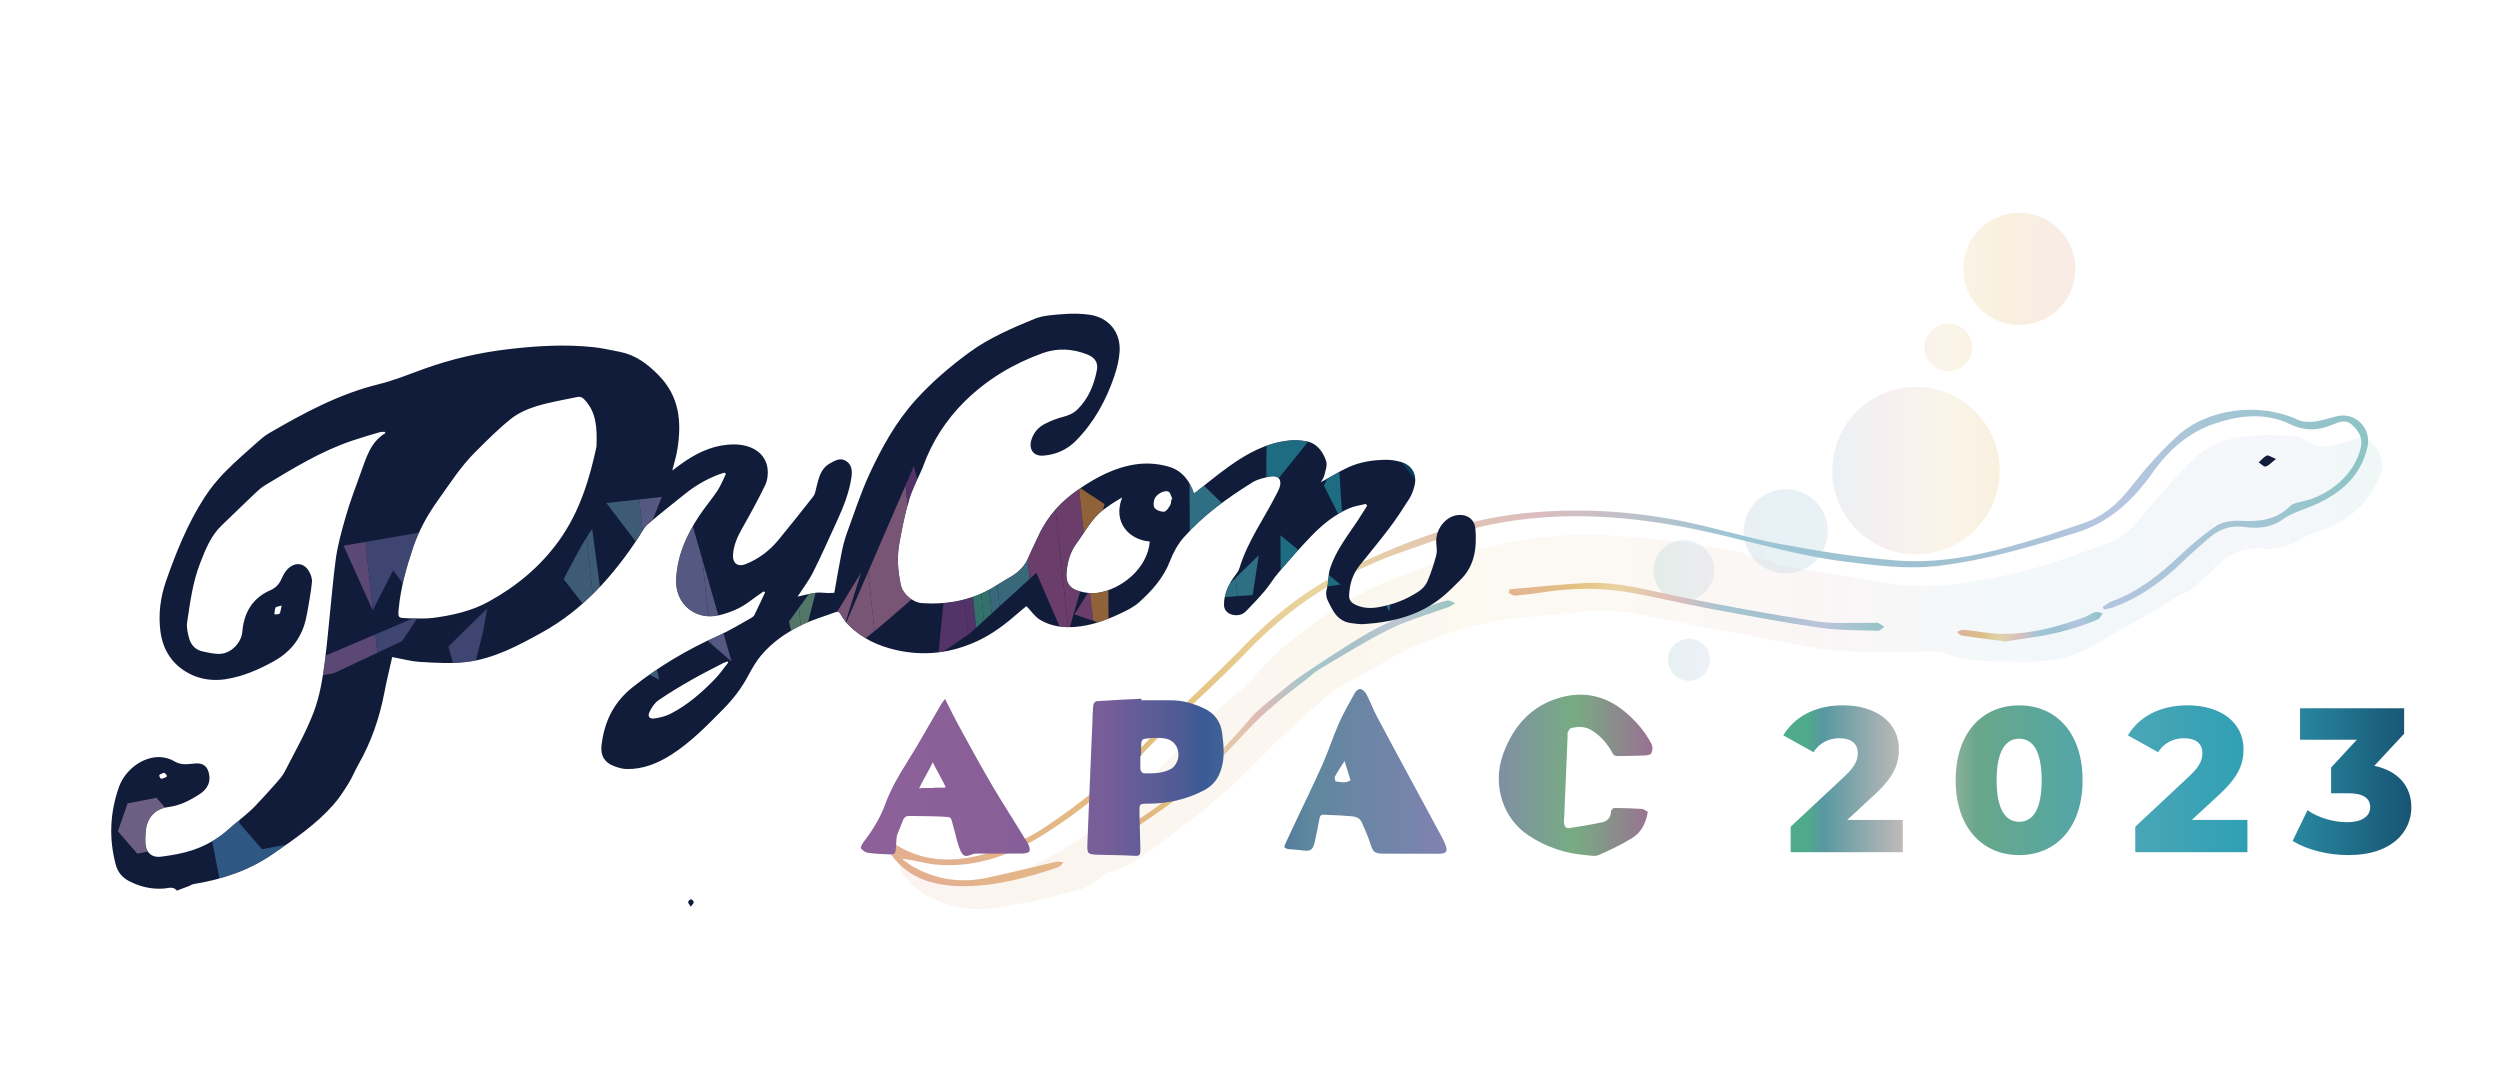 <?xml version="1.0" encoding="UTF-8"?><svg xmlns="http://www.w3.org/2000/svg" xmlns:xlink="http://www.w3.org/1999/xlink" viewBox="0 0 466.85 198.8"><defs><style>.cls-1,.cls-2,.cls-3,.cls-4,.cls-5{fill:none;}.cls-2{mix-blend-mode:hard-light;opacity:.62;}.cls-3{clip-path:url(#clippath-1);}.cls-4{isolation:isolate;}.cls-6{fill:#015371;}.cls-7{fill:#fff;}.cls-8{fill:#7e4084;}.cls-9{fill:#a15089;}.cls-10{fill:#b87797;}.cls-11{fill:#a686b2;}.cls-12{fill:#de8d38;}.cls-13{fill:#111c3b;}.cls-14{fill:#40a2b2;}.cls-15{fill:#407bb0;}.cls-16{fill:#807cac;}.cls-17{fill:#8a6298;}.cls-18{fill:#5296a3;}.cls-19{fill:#5b8199;}.cls-20{fill:#279cae;}.cls-21{fill:#5c5d93;}.cls-22{fill:#48a689;}.cls-23{fill:#7bac83;}.cls-24{fill:url(#_名称未設定グラデーション_202);opacity:.13;}.cls-25{fill:url(#gradient2-reverse-2);}.cls-26{fill:url(#gradient2-reverse-4);}.cls-27{fill:url(#gradient2-reverse-3);}.cls-28{fill:url(#_名称未設定グラデーション_8);opacity:.24;}.cls-29{fill:url(#gradient2-reverse);}.cls-30{fill:url(#gradient-1);filter:url(#drop-shadow-1);}.cls-5{clip-path:url(#clippath);}</style><linearGradient id="_名称未設定グラデーション_8" x1="308.77" y1="83.43" x2="387.56" y2="83.43" gradientUnits="userSpaceOnUse"><stop offset="0" stop-color="#8cc4c5"/><stop offset=".13" stop-color="#b7c6e1"/><stop offset=".24" stop-color="#9ec1d1"/><stop offset=".37" stop-color="#9dc6d5"/><stop offset=".56" stop-color="#ddbcbf"/><stop offset=".71" stop-color="#ead4a0"/><stop offset=".82" stop-color="#e4bf7b"/><stop offset=".96" stop-color="#e3b090"/></linearGradient><linearGradient id="gradient2-reverse" x1="165.6" y1="121.02" x2="442.22" y2="121.02" gradientUnits="userSpaceOnUse"><stop offset=".04" stop-color="#e3b090"/><stop offset=".18" stop-color="#e4bf7b"/><stop offset=".29" stop-color="#ead4a0"/><stop offset=".44" stop-color="#ddbcbf"/><stop offset=".57" stop-color="#9dc6d5"/><stop offset=".7" stop-color="#9ec1d1"/><stop offset=".83" stop-color="#b7c6e1"/><stop offset="1" stop-color="#8cc4c5"/></linearGradient><linearGradient id="gradient2-reverse-2" x1="206.54" y1="134.92" x2="271.76" y2="134.92" xlink:href="#gradient2-reverse"/><linearGradient id="gradient2-reverse-3" x1="281.74" y1="113.31" x2="351.88" y2="113.31" xlink:href="#gradient2-reverse"/><linearGradient id="gradient2-reverse-4" x1="365.45" y1="117.03" x2="392.67" y2="117.03" xlink:href="#gradient2-reverse"/><linearGradient id="_名称未設定グラデーション_202" x1="168.1" y1="125.51" x2="444.85" y2="125.51" gradientUnits="userSpaceOnUse"><stop offset="0" stop-color="#e1a993"/><stop offset=".04" stop-color="#e1ad8c"/><stop offset=".28" stop-color="#dfbe7e"/><stop offset=".42" stop-color="#e6d49d"/><stop offset=".62" stop-color="#debabc"/><stop offset=".74" stop-color="#9fc7d5"/><stop offset=".83" stop-color="#9abfd2"/><stop offset=".92" stop-color="#b9c2dc"/><stop offset="1" stop-color="#84bebf"/></linearGradient><linearGradient id="gradient-1" x1="158.85" y1="142.31" x2="448.39" y2="142.31" gradientUnits="userSpaceOnUse"><stop offset="0" stop-color="#8d6099"/><stop offset=".08" stop-color="#8a5f98"/><stop offset=".12" stop-color="#835f98"/><stop offset=".16" stop-color="#755e98"/><stop offset=".18" stop-color="#635c97"/><stop offset=".21" stop-color="#4b5b96"/><stop offset=".22" stop-color="#3a5a96"/><stop offset=".29" stop-color="#5f879e"/><stop offset=".39" stop-color="#8482b3"/><stop offset=".46" stop-color="#77ac82"/><stop offset=".52" stop-color="#a06596"/><stop offset=".55" stop-color="#af8fb8"/><stop offset=".55" stop-color="#a491b3"/><stop offset=".56" stop-color="#8a99a6"/><stop offset=".56" stop-color="#74a09c"/><stop offset=".57" stop-color="#63a594"/><stop offset=".58" stop-color="#57a88f"/><stop offset=".58" stop-color="#50aa8b"/><stop offset=".61" stop-color="#4fab8b"/><stop offset=".62" stop-color="#5798a1"/><stop offset=".68" stop-color="#d0bfbe"/><stop offset=".72" stop-color="#68a789"/><stop offset=".82" stop-color="#49a6b6"/><stop offset=".89" stop-color="#31a0b4"/><stop offset="1" stop-color="#175473"/></linearGradient><filter id="drop-shadow-1" filterUnits="userSpaceOnUse"><feOffset dx="1.91" dy="1.91"/><feGaussianBlur result="blur" stdDeviation="0"/><feFlood flood-color="#111c3b" flood-opacity="1"/><feComposite in2="blur" operator="in"/><feComposite in="SourceGraphic"/></filter><clipPath id="clippath"><path class="cls-1" d="m33.04,166.31c-.71-.85-1.57-.45-2.37-.39-2.32.19-4.49-.31-6.54-1.37-1.27-.66-2.13-1.65-2.51-3.06-1.31-4.9-1.09-9.76.59-14.51,1.17-3.31,4.55-5.73,7.69-5.6.91.04,1.91.32,2.69.8,1.28.78,2.56.5,3.86.39,1.58-.13,2.39.61,2.62,2.17.27,1.85-.77,2.94-2.11,3.77-1.68,1.04-3.43,1.93-5.46,2.19-2.63.34-4.12,2.07-4.3,4.75-.04.61-.07,1.23-.05,1.84.05,1.87,1.12,2.93,2.98,2.68,1.95-.26,3.92-.58,5.78-1.2,2.53-.83,4.85-2.17,6.85-3.99.89-.81,1.86-1.54,2.77-2.33.7-.6,1.42-1.2,2.06-1.87,1.36-1.43,2.7-2.89,4.01-4.38.59-.67,1.2-1.37,1.6-2.16,1.86-3.66,3.94-7.25,5.39-11.08,1.12-2.97,1.66-6.21,2.06-9.39.8-6.26,1.21-12.58,2.01-18.84.36-2.83,1.15-5.63,1.94-8.38.79-2.73,1.8-5.39,2.77-8.06,1.02-2.78,1.78-5.72,4.61-7.42-.04-.07-.08-.15-.12-.22-.3.01-.62-.03-.9.05-1.72.5-3.44,1-5.14,1.57-5.86,1.97-11.08,5.19-16.33,8.35-.71.43-1.34,1-1.94,1.58-2.07,1.96-4.1,3.96-6.16,5.92-2.06,1.97-3.04,4.56-4.04,7.12-1.37,3.51-1.84,7.24-2.4,10.94-.14.94.1,1.98.34,2.92.34,1.31,1.2,2.26,2.56,2.55,1.11.24,2.26.52,3.37.44,1.99-.13,3.87-2.11,4.03-4.09.3-3.6,1.89-6.33,5.26-7.79,1.21-.52,1.78-1.38,2.25-2.51.29-.7.82-1.41,1.43-1.85,1.27-.91,2.7-.57,3.49.79.34.59.63,1.35.58,2.01-.15,1.71-.49,3.4-.77,5.1-.07.43-.16.85-.24,1.27-.7,3.77-2.75,6.59-6.08,8.44-2.85,1.59-5.81,2.87-9.07,3.38-2.35.36-4.7.01-6.69-1.02-3.1-1.6-4.98-4.29-5.45-7.92-.42-3.25,0-6.36,1.05-9.4,1.89-5.41,4.03-10.71,7.14-15.55,1.11-1.73,2.44-3.36,3.88-4.83,1.99-2.03,4.17-3.88,6.29-5.78.6-.53,1.24-1.05,1.93-1.45,6.48-3.76,13.04-7.32,20.42-9.13,2.87-.7,5.64-1.84,8.43-2.85,5.17-1.87,10.47-3.09,15.93-3.72,5.27-.61,10.54-.93,15.83-.36,1.65.18,3.29.56,4.93.88,2.94.59,5.15,2.26,7.23,4.39,3.89,3.98,4.29,8.72,3.48,13.8-.2,1.29-.61,2.55-.96,3.96.89-.65,1.67-1.26,2.49-1.8,2.73-1.82,5.67-3.06,9-3.07,3.36,0,5.94,1.61,6.31,4.53.12.99-.01,2.16-.44,3.06-1.33,2.75-2.8,5.43-4.31,8.09-.84,1.47-1.51,2.97-1.69,4.67-.19,1.8.79,2.65,2.46,1.96,2.35-.97,4.36-2.47,5.98-4.44,2.21-2.71,4.41-5.43,6.56-8.19.33-.43.4-1.08.55-1.64.45-1.71.76-3.49,2.49-4.47.95-.54,1.95-1.15,3.03-.49,1.14.69,1.2,1.9,1.03,3.07-.43,2.9-1.52,5.6-2.74,8.24-1.46,3.17-2.86,6.37-4.43,9.49-.8,1.59-1.91,3.02-2.89,4.54,1.12-.25,2.25-.56,3.39-.72.74-.1,1.51.03,2.27.05.4,0,.79-.03,1.2-.04.46-2.56.87-5.06,1.37-7.54.25-1.24.57-2.47,1-3.66,1.34-3.66,2.54-7.38,4.16-10.9,2.32-5.03,5-9.89,8.77-14.03,2.96-3.26,6.29-6.1,9.85-8.72,3.74-2.75,7.95-4.54,12.17-6.28,1.69-.7,3.66-.77,5.53-.92,1.59-.13,3.22-.1,4.8.12,3.59.51,5.86,3.26,5.63,6.88-.1,1.58-.51,3.17-1.02,4.68-1.54,4.49-3.78,8.58-7.17,12-1.68,1.69-3.71,2.56-6.02,2.75-1.92.16-2.86-1.23-2.21-3.11.43-1.27,1.29-2.22,2.44-2.81,1.09-.56,2.25-1.02,3.43-1.32,1.06-.27,1.98-.68,2.74-1.44,2.02-2.03,3.04-4.56,3.57-7.31.26-1.35-.37-2.33-1.78-2.89-2.74-1.09-5.56-1.26-8.35-.26-5.43,1.95-10.32,4.87-14.44,8.9-3.55,3.47-6.21,7.6-7.91,12.3,0,0,.03-.02.03-.02-.88,2.05-1.95,4.05-2.6,6.17-.8,2.65-1.33,5.4-1.83,8.13-.49,2.65-.28,5.31.3,7.92.34,1.53,2.18,3.15,3.81,3.27,5.11.38,9.9-.62,14.24-3.45.8-.52,1.64-.99,2.47-1.48,1.44-.86,2.58-1.97,3.25-3.55.59-1.39,1.28-2.74,1.91-4.12,1.67-3.66,4.34-6.52,7.59-8.71,3.22-2.18,6.67-4.04,10.64-4.6,2.03-.29,4.05-.12,5.98.41,2.54.7,4.02,2.63,4.83,5.04,2.2-1.71,4.31-3.47,6.55-5.07,3.4-2.43,7.03-4.42,11.29-4.84.97-.1,1.99-.03,2.96.12,2.11.34,3.24,1.91,3.87,3.73.26.76-.13,1.79-.34,2.67-.12.51-.48.97-.66,1.3,1.64-.91,3.31-1.95,5.09-2.78,2.24-1.04,4.68-1.4,7.14-1.42.88,0,1.8.14,2.65.38,2.16.59,3.18,2.41,2.59,4.6-.22.8-.51,1.61-.95,2.3-1.19,1.88-2.41,3.75-3.75,5.52-1.79,2.37-3.7,4.65-5.55,6.97-1.31,1.64-1.86,3.54-1.93,5.6-.03.82.43,1.33,1.11,1.66,1.39.69,2.85.76,4.35.5,2.72-.47,5.26-1.43,7.55-2.96.66-.44,1.29-1.12,1.6-1.84.68-1.58,1.21-3.24,1.66-4.9.19-.72.07-1.53,0-2.3-.2-2.51,1.76-5.02,4.1-5.22,1.74-.15,3.07.85,3.21,2.59.28,3.49-.09,6.83-2.75,9.47-1.09,1.09-2.17,2.2-3.35,3.18-4.29,3.54-9.41,4.79-14.82,5.14-.7.05-1.42-.1-2.13-.17-1.7-.17-2.86-1.1-3.65-2.56-.22-.41-.45-.81-.66-1.23-.41-.8-.66-1.57-.4-2.55.34-1.29.22-2.71.64-3.96,1.09-3.3,3.25-6.02,5.14-8.87.6-.91,1.18-1.84,1.76-2.76l-.24-.35c-1.02.26-2.1.39-3.06.8-2.74,1.18-5.03,3.04-7.08,5.16-2.17,2.24-4.21,4.61-6.25,6.97-.87,1-1.53,2.18-2.38,3.19-1.15,1.36-2.37,2.67-3.63,3.94-.66.67-1.56.86-2.5.64-.96-.22-1.6-.93-1.59-1.9.01-2.13.9-3.92,2.18-5.57.3-.38.58-.82.72-1.28,1.5-4.91,4.49-9.07,6.8-13.57.24-.47.5-.93.67-1.42.5-1.41-.17-2.32-1.66-2.07-1.17.2-2.42.48-3.4,1.09-4.66,2.9-9.12,6.11-12.79,10.24-1.12,1.26-1.99,2.86-2.6,4.45-1.21,3.15-3.37,5.54-5.79,7.72-.99.89-2.27,1.5-3.49,2.08-2.66,1.26-5.43,2.26-8.4,2.5-2.32.19-4.62-.12-6.62-1.35-.95-.59-1.63-1.62-2.51-2.53-.32.26-.84.67-1.34,1.11-2.38,2.09-4.85,4.03-7.75,5.38-4.88,2.27-9.91,2.91-15.19,1.72-3.4-.76-6.44-2.18-8.92-4.65-.58-.58-1.06-1.29-1.48-2-.25-.43-.49-.61-.95-.44-2.08.77-4.23,1.39-6.22,2.35-2.94,1.42-5.64,3.26-7.75,5.8-.89,1.08-1.62,2.33-2.28,3.57-1.26,2.41-2.88,4.52-4.79,6.45-3.01,3.04-5.98,6.1-9.61,8.43-2.58,1.65-5.32,2.77-8.42,2.7-.78-.02-1.59-.27-2.33-.55-1.77-.66-2.54-1.97-2.32-3.86.51-4.38,2.21-8.01,5.81-10.87,4.94-3.92,10.28-7.07,16.02-9.63,2.11-.94,4.09-2.18,6.12-3.3.24-.13.49-.33.6-.56.69-1.4,1.34-2.81,2-4.22-.09-.06-.19-.12-.28-.18-.87.62-1.76,1.21-2.6,1.86-1.71,1.3-3.64,2.09-5.7,2.59-4.39,1.06-8.2-2.06-8.04-6.59.16-4.45,1.9-8.34,4.31-11.97,1.06-1.6,2.32-3.06,3.38-4.66.65-.98,1.08-2.1,1.61-3.16-.09-.08-.17-.17-.26-.25-.3.09-.6.18-.89.28-2.44.89-4.64,2.19-6.65,3.82-2.28,1.85-4.6,3.64-6.82,5.57-.7.61-1.12,1.54-1.65,2.34-4.75,7.23-10.39,13.58-18.05,17.82-4.44,2.46-8.96,4.89-14.08,5.53-2.85.36-5.8.15-8.69-.01-1.74-.1-3.45-.59-5.23-.91-.46,2.07-1.02,4.31-1.45,6.58-.91,4.78-2.47,9.31-4.89,13.54-.64,1.13-1.12,2.35-1.8,3.45-.88,1.41-1.78,2.83-2.88,4.06-3.21,3.62-7.18,6.32-11.13,9.06-4.48,3.11-9.44,4.8-14.75,5.67-.32.05-.63.15-.93.36m75.98-82.1c.13-3.53-.05-6.39-2.26-8.71-.4-.42-.78-.59-1.28-.48-2.56.54-5.16.96-7.66,1.72-1.69.52-3.42,1.29-4.79,2.38-2.36,1.88-4.5,4.05-6.64,6.18-2.73,2.72-4.79,5.96-7.02,9.08-1.96,2.75-3.54,5.62-4.61,8.82-1.24,3.71-2.3,7.44-2.67,11.35-.16,1.73-.12,1.74,1.55,1.78.09,0,.18.03.28.03,1.53-.02,3.08.12,4.59-.08,3.6-.48,7.17-1.27,10.36-3.03,5.19-2.86,9.66-6.53,13.18-11.44,3.94-5.5,5.72-11.7,6.99-17.6Zm103.32,17.8c-3.84-.29-6.98-3.57-5.15-8.23-1.23.72-2.46,1.48-3.58,2.36-2.17,1.69-3.4,4.14-4.99,6.3-1.12,1.53-1.62,3.32-1.8,5.2-.19,1.93.42,3.07,2.27,3.62,1.09.33,2.34.49,3.46.34,4.48-.62,9.41-4.58,9.79-9.59Zm-78.71,22.6c-.05-.07-.09-.13-.14-.2-.3.11-.6.2-.88.34-1.97,1.03-3.97,2.03-5.9,3.13-2.09,1.2-4.16,2.43-6.14,3.8-.72.49-1.26,1.36-1.65,2.17-.4.8-.01,1.33.87,1.21,1.02-.14,2.08-.39,2.99-.85,3.21-1.62,5.89-3.98,8.38-6.54.91-.94,1.65-2.04,2.47-3.07Zm82.77-30.49c.05-.03.1-.06.15-.09-.23-.47-.36-1.16-.73-1.34-.38-.19-1.07,0-1.5.25-.46.25-.94.7-1.11,1.17-.18.51-.24,1.35.06,1.68.38.43,1.18.7,1.77.65.4-.04.81-.7,1.09-1.16.2-.32.19-.77.27-1.16Zm-89.22,75.25c0-.2-.31-.53-.5-.54-.18-.01-.51.29-.54.49-.03.21.23.46.48.89.29-.41.57-.63.56-.84Z"/></clipPath><clipPath id="clippath-1"><path class="cls-1" d="m268.12,76.02l.63,19.41-12.46-16.19,11.83-3.22Zm-8.67,38.19l2.13-17.52-6.24,9.93,4.11,7.59Zm-9.53-29.11l-2.69,5.59,3.49,6.93-.8-12.52Zm-10.75,25.63l11.16-1.57-11.22-9.2.07,10.77Zm-16.95-3.83l8.48-10.53-8.58-8.27.1,18.8Zm12.84-3.21l-8.15,7.94,7.01-.51,1.15-7.43Zm-28.79-9.56l-10.22-6.69-14.88,19.53-2.58-18.87-3.37,34.21,5.8-3.94,12.51-11.42,5.52,12.8,7.22-25.62Zm.66,10.64l-6.24,9.93,6.33,2.24-.09-12.17Zm-78.47-9.56l-5.54,16.43,13.7,11.92-8.59-30,.42,1.66Zm-5.34,31.75l-2.29-9.98s-3.09,5.2-4.17,6.54l6.46,3.44Zm-9.89-33.03l6.52,8.55,3.83-9.67-10.35,1.12Zm-2.64,4.91c-1.49,1.69-5.32,9.34-5.32,9.34l7.91,10.11-2.58-19.45Zm-46.43,3.06l5.44,12.08,3.82-7.47,4.84,6.54,4.54-14.37-18.65,3.23Zm-1.82,23.82l12.75-6,3.14-4.72-32.13,13.69,16.24-2.97Zm98.47-18.79l-5.71,9.32s5.38,2.79,5.46,3.51,10.3-8.42,10.3-8.42l3.82-7.47-4.01-16.86-13.17,30.43,3.3-10.51Zm76.03-26.26c-.54.06-.32,11.45-.32,11.45l8.13-10.1s-7.27-1.41-7.82-1.35Zm-153.12,40.07c1.1-1.09,7.27-7.12,7.27-7.12l-.76,4.22-3.39,13.76-3.12-10.87Zm63.6-4.66l5.62-7.78-3.88,14.82-1.74-7.04Z"/></clipPath></defs><g class="cls-4"><g id="_レイヤー_2"><g id="_レイヤー_1-2"><rect class="cls-7" x="4.22" y="29.5" width="462.63" height="169.3" rx="11.77" ry="11.77"/><path d="m148.51,175.78h2.61v9.24h-2.61v-9.24Z"/><path d="m165.73,175.78v9.24h-2.15l-4.08-4.92v4.92h-2.56v-9.24h2.15l4.08,4.92v-4.92h2.56Z"/><path d="m181.29,177.85h-2.84v-2.07h8.28v2.07h-2.82v7.17h-2.61v-7.17Z"/><path d="m191.06,180.4c0-2.77,2.18-4.8,5.13-4.8s5.13,2.03,5.13,4.8-2.18,4.8-5.13,4.8-5.13-2.03-5.13-4.8Zm7.63,0c0-1.6-1.1-2.64-2.5-2.64s-2.49,1.04-2.49,2.64,1.09,2.64,2.49,2.64,2.5-1.04,2.5-2.64Z"/><path d="m210.22,181.67l-.98,1.04v2.31h-2.59v-9.24h2.59v3.84l3.58-3.84h2.88l-3.77,4.09,3.97,5.15h-3.04l-2.64-3.35Z"/><path d="m224.79,181.71v3.31h-2.61v-3.35l-3.52-5.89h2.76l2.19,3.67,2.19-3.67h2.53l-3.54,5.93Z"/><path d="m232.07,180.4c0-2.77,2.18-4.8,5.13-4.8s5.13,2.03,5.13,4.8-2.18,4.8-5.13,4.8-5.13-2.03-5.13-4.8Zm7.63,0c0-1.6-1.1-2.64-2.5-2.64s-2.49,1.04-2.49,2.64,1.09,2.64,2.49,2.64,2.5-1.04,2.5-2.64Z"/><path d="m249.84,183.65c0,.37-.05.66-.44,1.52l-.83,1.93h-1.57l.62-2.15c-.48-.22-.78-.67-.78-1.29,0-.9.63-1.48,1.5-1.48s1.49.58,1.49,1.48Z"/><path d="m255.78,183.84l1.42-1.69c.49.63,1,.96,1.6.96.75,0,1.16-.46,1.16-1.35v-3.97h-3.19v-2.02h5.78v5.83c0,2.4-1.24,3.59-3.56,3.59-1.35,0-2.49-.48-3.21-1.36Z"/><path d="m274.27,183.22h-3.91l-.73,1.79h-2.67l4.08-9.24h2.57l4.09,9.24h-2.72l-.73-1.79Zm-.77-1.93l-1.19-2.96-1.19,2.96h2.38Z"/><path d="m290.74,179.2c0,2.1-1.58,3.41-4.1,3.41h-1.61v2.42h-2.61v-9.24h4.22c2.52,0,4.1,1.31,4.1,3.42Zm-2.64,0c0-.86-.54-1.36-1.62-1.36h-1.45v2.71h1.45c1.08,0,1.62-.5,1.62-1.35Z"/><path d="m301.69,183.22h-3.91l-.73,1.79h-2.67l4.08-9.24h2.57l4.09,9.24h-2.72l-.73-1.79Zm-.77-1.93l-1.19-2.96-1.19,2.96h2.38Z"/><path d="m318.62,175.78v9.24h-2.15l-4.08-4.92v4.92h-2.56v-9.24h2.15l4.08,4.92v-4.92h2.56Z"/><path class="cls-28" d="m387.56,50.2c0-5.77-4.69-10.46-10.48-10.46s-10.46,4.69-10.46,10.46,4.69,10.48,10.46,10.48,10.48-4.69,10.48-10.48m-19.28,14.67c0-2.45-1.99-4.44-4.45-4.44s-4.44,1.99-4.44,4.44,1.99,4.45,4.44,4.45,4.45-1.99,4.45-4.45m5.14,23.01c0-8.62-7-15.62-15.64-15.62s-15.62,7-15.62,15.62,7,15.64,15.62,15.64,15.64-7,15.64-15.64m-32.09,11.33c0-4.33-3.52-7.85-7.86-7.85s-7.85,3.52-7.85,7.85,3.52,7.86,7.85,7.86,7.86-3.52,7.86-7.86m-21.22,7.34c0-3.13-2.54-5.67-5.68-5.67s-5.67,2.54-5.67,5.67,2.54,5.68,5.67,5.68,5.68-2.54,5.68-5.68m-.77,16.65c0-2.16-1.76-3.92-3.93-3.92s-3.92,1.76-3.92,3.92,1.76,3.93,3.92,3.93,3.93-1.76,3.93-3.93"/><g id="zPLdeR"><path class="cls-29" d="m392.64,113.33c.58-.35,1.12-.82,1.75-1.05,5.01-1.81,9-5.07,12.82-8.65,2.11-1.98,4.33-3.9,6.74-5.47,1.16-.76,2.89-.97,4.33-.9,3.51.19,6.73-.09,9.4-2.77.57-.57,1.64-.69,2.5-.9,4.8-1.15,9.51-4.91,10.69-10.06.4-1.76-.42-3.05-1.62-4.17-1.16-1.09-2.39-.6-3.6-.09-2.66,1.12-5.19,1.31-7.96-.04-4.65-2.25-9.49-1.71-14.22-.09-4.9,1.68-8.51,4.91-11.52,9.16-3.58,5.06-7.94,9.23-14.23,11.17-8.44,2.62-16.87,5.13-25.68,6.19-5.86.71-11.61-.06-17.39-.77-8.89-1.09-17.42-3.71-26.12-5.63-13.17-2.91-26.57-4.01-39.92-1.35-5.76,1.15-11.35,3.28-16.93,5.21-11.1,3.85-20.69,10.05-28.84,18.57-4.78,5-9.97,9.6-14.93,14.43-3.73,3.63-7.17,7.57-11.12,10.93-4.06,3.45-8.39,6.67-12.94,9.42-5.83,3.52-12.23,5.64-19.21,4.97-2.01-.19-3.98-.85-6.18-1.06.76.53,1.47,1.14,2.27,1.58,4.28,2.34,8.84,2.97,13.58,1.96,4.33-.92,8.62-2.02,12.94-3.01.41-.09.89.09,1.34.14-.33.31-.6.77-.99.9-5.9,1.99-11.93,3.63-18.18,3.53-5.46-.09-10.48-1.67-13.57-6.76-.25-.41-.18-1.02-.26-1.54.5.14,1.06.16,1.48.43,5.05,3.24,10.48,3.49,16.1,2.06,4.14-1.06,8.06-2.65,11.65-5,6.7-4.38,12.81-9.41,18.38-15.19,6.28-6.53,13.04-12.61,19.37-19.1,5.84-5.99,12.4-10.99,19.91-14.53,10.07-4.75,20.47-8.75,31.66-9.96,9.83-1.06,19.66-.56,29.36,1.3,6.31,1.21,12.47,3.2,18.79,4.37,7.31,1.35,14.68,2.57,22.08,3.12,9.2.69,18.09-1.64,26.82-4.36,2.64-.82,5.25-1.74,7.87-2.62,3.59-1.22,6.3-3.49,8.65-6.49,2.68-3.42,5.57-6.74,8.76-9.68,5.79-5.34,15.46-6.46,22.64-3.14.92.42,2.13.46,3.16.33,1.41-.17,2.77-.69,4.17-1.01,3.45-.78,6.44,2.29,5.66,5.75-1.24,5.52-5.05,8.7-9.92,10.85-1.98.88-4.09,1.37-5.92,2.7-2.08,1.51-4.66,1.76-7.15,1.4-2.82-.41-5.02.6-7.01,2.41-1.38,1.25-2.82,2.43-4.15,3.73-3.93,3.84-8.26,7.05-13.49,8.91-.51.18-1.05.25-1.58.37-.07-.17-.15-.35-.22-.52Z"/><path class="cls-25" d="m271.76,112.63c-.6.37-.84.58-1.12.68-3.66,1.35-7.47,2.39-10.95,4.09-4.57,2.24-8.9,4.99-13.3,7.56-.86.5-1.58,1.22-2.37,1.84-1.76,1.38-3.56,2.71-5.27,4.15-1.56,1.31-3.09,2.66-4.52,4.1-3.85,3.9-7.41,8.12-11.53,11.72-3.86,3.37-8.27,6.1-12.44,9.12-.81.59-1.59,1.23-2.46,1.72-.32.19-.84.03-1.27.03.15-.43.18-1.03.48-1.27.67-.52,1.49-.85,2.23-1.28,9.39-5.47,17.26-12.67,24.25-20.93,1.36-1.61,3.13-2.89,4.77-4.25,1.61-1.34,3.22-2.69,4.95-3.86,3.47-2.35,6.97-4.64,10.54-6.84,4.57-2.81,9.51-4.84,14.59-6.53.68-.23,1.37-.45,2.07-.55.32-.04.67.23,1.34.49Z"/><path class="cls-27" d="m281.85,110.05c4.78-.4,9.56-.95,14.35-1.18,5.92-.28,11.6,1.38,17.35,2.55,8.5,1.72,17.03,3.29,25.6,4.6,3.55.54,7.22.22,10.84.29.24,0,.51-.09.71,0,.42.2.8.48,1.19.73-.39.26-.79.76-1.17.75-3.67-.12-7.37-.05-10.99-.58-7.11-1.04-14.19-2.39-21.26-3.7-4.4-.82-8.76-1.87-13.16-2.7-5.62-1.07-11.28-1.11-16.94-.24-1.79.27-3.59.5-5.39.66-.39.04-.82-.31-1.24-.48.04-.23.08-.46.12-.69Z"/><path class="cls-26" d="m374.46,119.78c-2.64-.35-5.38-.69-8.11-1.09-.33-.05-.6-.45-.9-.68.39-.14.78-.43,1.15-.4,1.28.1,2.55.3,3.82.48,6.52.95,12.65-.64,18.71-2.79.71-.25,1.34-.77,2.06-.98.44-.13.98.11,1.48.18-.31.4-.53.99-.93,1.17-4.05,1.72-8.28,2.82-12.64,3.41-1.51.2-3,.46-4.63.71Z"/></g><path class="cls-24" d="m291.14,113.81c.18.14.36.29.9.72-1.71.2-3.07.42-4.45.5-8.27.45-16.15,2.47-23.72,5.8-4.14,1.82-7.9,4.34-11.87,6.43-4.47,2.36-7.8,6.03-11.49,9.28-3.82,3.37-7.12,7.32-10.97,10.66-4.82,4.18-9.84,8.15-15.02,11.86-2.25,1.61-4.65,3.29-7.59,3.76-.67.11-1.17,1.04-1.83,1.46-1.07.67-2.15,1.47-3.35,1.79-3.66,1.01-7.35,2.02-11.09,2.66-4.06.69-8.15,1.64-12.33.51-3.38-.91-6.51-2.2-8.87-4.92-.47-.54-.96-1.09-1.28-1.71-.17-.34-.1-.92.09-1.26.09-.16.79-.1,1.13.06.6.28,1.16.66,1.68,1.07,3.61,2.85,7.8,2.7,12.01,2.31,1.45-.14,2.87-.67,4.31-1.02.05-.01.1-.06.13-.05,2.79.81,4.38-1.64,6.43-2.61,6.63-3.12,12.35-7.72,17.69-12.69,3.87-3.6,7.43-7.52,11.17-11.25,2.36-2.36,4.63-4.86,7.26-6.88,3.46-2.66,5.88-6.28,9.17-9.09,4.07-3.49,8.43-6.54,13.02-9.27,5.53-3.3,11.58-5.36,17.67-7.32,2.03-.65,3.98-1.6,6.05-2.05,4.18-.91,8.38-1.78,12.62-2.28,7.47-.88,14.95-.2,22.39.61,4.88.53,9.71,1.47,14.56,2.23,1.66,1.78,4.31.81,6.13,2.21.35.27.89.34,1.36.41,6.39,1.04,12.8,2.01,19.18,3.11,8.49,1.46,16.77-.08,24.93-2.03,5.68-1.36,11.19-3.48,16.72-5.44,2.67-.94,4.51-3.03,6.32-5.19,3.06-3.67,6.18-7.31,9.61-10.63,2.93-2.83,6.82-3.95,10.85-4.21,2.55-.16,5.14-.12,7.69.07,1.02.07,2.11.6,2.96,1.2,1.98,1.39,3.95.57,5.91.16,1.11-.23,2.17-.74,3.28-.96.5-.1,1.2.02,1.61.31,1.96,1.38,3.46,3.85,2.34,6.64-2.36,5.89-6.77,9.15-12.69,10.84-1.41.4-2.61,1.54-4.01,2.04-1.39.5-2.96.98-4.38.84-3.55-.34-6.58.33-9.13,2.98-1.65,1.71-3.47,3.26-5.31,4.76-.71.57-1.74.73-2.54,1.21-1.21.72-2.3,1.64-3.52,2.34-3.87,2.22-7.85,4.26-11.65,6.6-4.88,3.01-10.31,3.35-15.7,3.2-4.12-.11-8.35-.09-12.4-1.54-1.49-.54-3.27-.38-4.91-.36-7.12.1-14.24.36-21.3-1.03-7.76-1.53-15.54-2.97-23.31-4.45-3.46-.66-6.9-1.45-10.38-1.94-2.1-.3-4.26-.18-6.4-.16-1.89.01-3.83.89-5.7-.28Z"/><path class="cls-30" d="m353.42,151.2v6.03h-20.94v-4.76l10.07-9.41c2.15-2,2.46-3.23,2.46-4.34,0-1.73-1.15-2.77-3.46-2.77-1.96,0-3.73.88-4.8,2.61l-5.65-3.15c2.04-3.38,5.84-5.61,11.14-5.61,6.19,0,10.45,3.19,10.45,8.18,0,2.61-.73,4.99-4.57,8.53l-5.07,4.69h10.37Zm9.87-7.41c0-8.87,4.99-13.98,11.87-13.98s11.83,5.11,11.83,13.98-4.99,13.98-11.83,13.98-11.87-5.11-11.87-13.98Zm16.06,0c0-5.65-1.77-7.76-4.19-7.76s-4.22,2.11-4.22,7.76,1.77,7.76,4.22,7.76,4.19-2.11,4.19-7.76Zm38.42,7.41v6.03h-20.94v-4.76l10.07-9.41c2.15-2,2.46-3.23,2.46-4.34,0-1.73-1.15-2.77-3.46-2.77-1.96,0-3.73.88-4.8,2.61l-5.65-3.15c2.04-3.38,5.84-5.61,11.14-5.61,6.19,0,10.45,3.19,10.45,8.18,0,2.61-.73,4.99-4.57,8.53l-5.07,4.69h10.37Zm30.62-2.38c0,4.57-3.61,8.95-11.72,8.95-3.73,0-7.68-.92-10.45-2.65l2.77-5.72c2.15,1.46,4.92,2.23,7.45,2.23s4.26-1,4.26-2.8c0-1.61-1.19-2.61-4.11-2.61h-3.19v-4.8l4.8-5.19h-10.6v-5.88h19.44v4.76l-5.57,5.99c4.53.96,6.91,3.88,6.91,7.72Zm-237.16-19.96c1.84,0,3.68,0,5.52,0,2.12,0,4.12.57,6.05,1.45,1.98.9,3.24,2.38,3.53,4.77.26,2.14.48,4.26-.11,6.37-.52,1.89-1.51,3.28-3.23,4.19-3.38,1.79-6.93,2.54-10.67,2.53-1.44,0-1.47.05-1.45,1.61.03,2.23.13,4.47.17,6.7.03,1.45-.12,1.49-1.45,1.41-2.11-.13-4.22-.11-6.33-.18-2.12-.07-2.19-.09-2.1-2.39.28-7.49.62-14.98.93-22.47.04-1.04.05-2.08.17-3.11.03-.27.37-.7.59-.71,2.79-.19,5.59-.32,8.38-.46,0,.1,0,.2,0,.3Zm-.05,10.37h-.14c0,.75.01,1.49,0,2.24-.01.64.31,1.05.84,1.04,1.72,0,3.48.02,5.01-.92.56-.35,1.07-1.19,1.2-1.9.33-1.89-.74-3.43-2.51-3.71-.97-.15-1.98-.11-2.97-.02-1.38.13-1.38.18-1.43,1.7-.02.52,0,1.04,0,1.56Zm93.51,9.92c-1.72-.11-3.44-.17-5.15-.18-.21,0-.59.38-.6.6-.04,1.12-.63,1.84-1.52,2.04-2.06.46-4.15.77-6.23,1.12-.72.12-.97-.37-1.04-1.02-.03-.32.02-.65.04-.97.21-5.03.42-10.06.63-15.09.01-.26-.06-.56.03-.77.13-.31.34-.74.59-.81,1.34-.35,2.67-.37,3.94.43,1.68,1.07,2.95,2.53,3.9,4.36.12.22.48.42.72.42,1.78,0,3.56-.05,5.33-.12.39-.02.98-.12,1.11-.38.25-.53.37-1.12.01-1.82-1.21-2.36-2.89-4.23-4.82-5.87-3.39-2.88-7.3-3.88-11.43-2.93-5.59,1.29-9.4,5.07-11.45,10.84-2.02,5.67-.02,11.94,4.79,15.11,3.28,2.17,6.85,3.36,10.68,3.66.8.06,1.71.3,2.39,0,2.17-.95,4.34-1.97,6.36-3.24,1.6-1.01,2.51-2.75,2.83-4.84-.37-.19-.73-.51-1.11-.54Zm-37.94,8.36c-3.47,0-6.94.03-10.41-.01-1.65-.02-1.89-.38-2.41-2.03-.4-1.28-.98-2.51-1.51-3.74-.57-1.32-1.78-1.17-2.82-1.27-1.41-.15-2.83-.13-4.25-.23-.54-.04-.75.18-.86.72-.28,1.49-.57,2.98-.9,4.46-.31,1.36-.82,1.68-2.08,1.5-.92-.13-1.86-.15-2.79-.26-.27-.03-.6-.13-.76-.33-.09-.11.09-.51.2-.76.47-1.04.95-2.07,1.44-3.1,1.82-3.85,3.69-7.67,5.43-11.56,1.11-2.48,1.93-5.12,3.03-7.61.89-2.02,1.99-3.93,3.06-5.85.2-.35.75-.77,1.03-.69.43.11.89.56,1.12,1,.7,1.35,1.24,2.8,1.95,4.14,1.81,3.45,3.68,6.86,5.52,10.29,2.01,3.73,4.03,7.46,6.04,11.19.38.7.78,1.39,1.08,2.12.2.49.5,1.18.32,1.55-.2.43-.9.49-1.45.49m-17.56-17.33c-.7,1.11-1.3,1.99-1.81,2.93-.11.2.09.87.18.88.9.09,1.83.44,2.75-.23-.36-1.14-.71-2.26-1.12-3.58Zm-74.6-11.59c.91,1.78,1.65,3.34,2.47,4.84,2.06,3.74,4.09,7.51,6.25,11.18,2.18,3.7,4.51,7.29,6.73,10.95.25.42.48,1.15.3,1.48-.17.32-.88.42-1.35.42-2.84.03-5.67,0-8.51.01-.3,0-.62.04-.89.16-1.41.62-1.77.25-2.36-1.3-.43-1.13-.64-2.37-.99-3.54-.71-2.37-.1-2.1-2.65-2.24-1.87-.1-3.74-.05-5.61-.11-.67-.02-1.05.25-1.29.92-.31.88-.71,1.72-1.04,2.59-.1.25-.11.55-.13.83-.07.81-.07,1.63-.21,2.43-.03.19-.5.43-.77.42-1.45-.05-2.9-.11-4.33-.3-.48-.06-1.01-.44-1.33-.84-.12-.15.25-.86.52-1.21,1.65-2.14,3.06-4.44,4.02-7.03,1.02-2.77,2.45-5.26,4-7.72,2.24-3.54,4.27-7.24,6.39-10.86.2-.34.45-.64.78-1.1Zm-4.84,16.68c1.21-.13,2.12.04,3.04-.11.15-.02,1.97.05,1.92-.08-.4-.99-1.83-3.4-2.41-4.66-.69,1.49-1.87,3.38-2.55,4.85Z"/><path class="cls-13" d="m425.03,85.7c-.89.69-1.36,1.26-1.95,1.42-.33.09-.85-.49-1.28-.77.49-.45.93-1.02,1.5-1.28.29-.13.83.28,1.73.64Z"/><g class="cls-5"><rect class="cls-13" x="5.92" y="10.42" width="299.07" height="176.92" transform="translate(7.43 -10.81) rotate(4.08)"/><g class="cls-2"><g class="cls-3"><polygon class="cls-23" points="148.56 107.76 150.23 123.26 146.49 122.8 148.34 107.73 148.56 107.76"/><polygon class="cls-23" points="150.23 123.26 148.56 107.76 152.94 108.29 151.09 123.36 150.23 123.26"/><polygon class="cls-21" points="84.65 113.17 86.08 113.02 90.99 113.62 88.76 131.84 82.46 131.06 84.65 113.17"/><polygon class="cls-14" points="236.06 82.68 237.09 92.19 234.93 91.92 236.06 82.68"/><polygon class="cls-20" points="243.98 81.42 244.33 84.69 243.37 92.51 241.43 92.72 237.09 92.19 236.06 82.68 236.33 80.48 243.98 81.42"/><polygon class="cls-20" points="244.33 84.69 243.98 81.42 244.72 81.51 244.33 84.69"/><polygon class="cls-23" points="155.74 111.04 156.71 120 154.68 119.75 155.74 111.04"/><polygon class="cls-10" points="158.67 87.17 159.99 87.03 163.63 120.84 156.71 120 155.74 111.04 158.67 87.17"/><polygon class="cls-10" points="159.99 87.03 165.77 86.41 168.68 86.76 172.3 120.35 165.56 121.08 163.63 120.84 159.99 87.03"/><polygon class="cls-8" points="172.67 120.31 172.3 120.35 168.68 86.76 176.66 87.74 172.67 120.31"/><polygon class="cls-17" points="47.51 117.18 69.72 114.78 71.05 127.13 51.01 129.29 47.51 117.18"/><polygon class="cls-21" points="69.72 114.78 73.32 114.39 78.23 114.99 76.82 126.5 71.05 127.13 69.72 114.78"/><polygon class="cls-17" points="64.45 99.52 68.03 99.13 69.63 113.98 62.78 113.14 64.45 99.52"/><polygon class="cls-21" points="68.03 99.13 77.89 98.07 82.8 98.67 80.94 113.88 74.51 114.58 69.63 113.98 68.03 99.13"/><polygon class="cls-19" points="109.36 98.69 111.45 118.08 104.16 117.19 106.46 98.34 109.36 98.69"/><polygon class="cls-19" points="111.45 118.08 109.36 98.69 115.47 99.44 113.17 118.29 111.45 118.08"/><polygon class="cls-19" points="113.36 92.79 118.66 92.22 119.26 92.29 120.37 102.56 112.29 101.57 113.36 92.79"/><polygon class="cls-16" points="120.37 102.56 119.26 92.29 123.57 92.82 122.35 102.8 120.37 102.56"/><polygon class="cls-19" points="121.94 117.12 123 126.95 116.33 126.13 117.5 116.57 121.94 117.12"/><polygon class="cls-16" points="123 126.95 121.94 117.12 124.28 117.4 123.11 126.96 123 126.95"/><polygon class="cls-19" points="122.08 118.49 122.44 121.82 121.69 121.73 122.08 118.49"/><polygon class="cls-16" points="130.01 93.79 133.17 123.13 122.44 121.82 122.08 118.49 125.18 93.2 130.01 93.79"/><polygon class="cls-16" points="138.65 94.85 139.35 101.34 136.63 123.55 133.17 123.13 130.01 93.79 138.65 94.85"/><polygon class="cls-23" points="139.35 101.34 138.65 94.85 140.12 95.03 139.35 101.34"/><polygon class="cls-9" points="201.98 104.18 202.02 104.17 202.9 104.28 204.23 116.6 200.52 116.14 201.98 104.18"/><polygon class="cls-12" points="207.78 104.88 208.12 107.99 207.02 116.94 204.23 116.6 202.9 104.28 207.78 104.88"/><polygon class="cls-12" points="208.12 107.99 207.78 104.88 208.49 104.96 208.12 107.99"/><polygon class="cls-8" points="178.03 92.64 181.28 122.79 180.12 122.92 174.41 122.22 178.03 92.64"/><polygon class="cls-8" points="178.73 86.96 179.03 86.93 182.87 122.62 181.28 122.79 178.03 92.64 178.73 86.96"/><rect class="cls-22" x="180.95" y="86.74" width="1.6" height="35.9" transform="translate(-10.17 20.08) rotate(-6.15)"/><rect class="cls-22" x="182.54" y="86.57" width="1.58" height="35.9" transform="translate(-10.15 20.25) rotate(-6.15)"/><rect class="cls-18" x="184.11" y="86.4" width="1.58" height="35.9" transform="translate(-10.12 20.42) rotate(-6.15)"/><polygon class="cls-18" points="183.76 86.42 185.85 86.19 189.99 86.7 193.73 121.45 187.61 122.11 183.76 86.42"/><polygon class="cls-9" points="196.27 87.47 199.86 120.79 193.73 121.45 189.99 86.7 196.27 87.47"/><polygon class="cls-9" points="201.15 88.06 203.9 113.52 203.05 120.45 199.86 120.79 196.27 87.47 201.15 88.06"/><polygon class="cls-12" points="206.04 88.66 206.46 92.58 203.9 113.52 201.15 88.06 206.04 88.66"/><polygon class="cls-12" points="206.46 92.58 206.04 88.66 206.93 88.77 206.46 92.58"/><polygon class="cls-14" points="227.92 103.33 230.15 103.09 230.21 103.1 231.19 112.15 226.91 111.63 227.92 103.33"/><polygon class="cls-14" points="234.02 112.24 232.88 112.36 231.19 112.15 230.21 103.1 235.06 103.69 234.02 112.24"/><polygon class="cls-14" points="228.68 88.9 230.05 101.65 229.37 107.26 227.13 107.5 219.85 106.61 222.12 88.1 228.68 88.9"/><polygon class="cls-14" points="230.05 101.65 228.68 88.9 231.57 89.26 230.05 101.65"/><polygon class="cls-14" points="238.48 105.09 239.08 110.72 237.81 110.57 238.48 105.09"/><polygon class="cls-20" points="246.07 100.82 247.17 111 244.08 111.34 239.08 110.72 238.48 105.09 239.11 99.97 246.07 100.82"/><polygon class="cls-20" points="250.14 110.68 247.17 111 246.07 100.82 251.27 101.45 250.14 110.68"/><rect class="cls-20" x="243.17" y="89.09" width="12.33" height="4.3" transform="translate(128.48 327.65) rotate(-83.02)"/><polygon class="cls-20" points="256.64 96.09 256.67 96.09 257.94 96.24 259.68 112.38 259.45 114.21 254.49 113.6 256.64 96.09"/><polygon class="cls-6" points="259.68 112.38 257.94 96.24 261.6 96.69 259.68 112.38"/><polygon class="cls-20" points="256.19 80.05 257.71 94.08 254.52 93.69 256.19 80.05"/><polygon class="cls-6" points="256.67 76.12 263.21 75.42 268.12 76.02 269.53 89.08 268.75 95.43 257.71 94.08 256.19 80.05 256.67 76.12"/><polygon class="cls-6" points="269.53 89.08 268.12 76.02 271.08 76.38 269.53 89.08"/></g><polygon class="cls-11" points="29.23 148.98 23.82 150.02 22.02 155.24 25.63 159.4 31.04 158.35 32.84 153.14 29.23 148.98"/><polygon class="cls-15" points="48.94 158.59 44.63 153.63 45.9 149.93 45.89 149.93 39.34 155.61 40.98 164.12 49.18 166.96 55.73 161.28 54.99 157.42 48.94 158.59"/></g></g><path class="cls-7" d="m52.59,113.08c-.17.71-.17,1.19-.4,1.51-.13.18-.63.1-.96.13.07-.43.05-.89.23-1.26.09-.18.54-.2,1.13-.38Z"/><path class="cls-7" d="m31.09,144.73c.11.13.06.33-.1.4-.38.16-.65.3-.89.28-.13,0-.23-.23-.33-.44-.06-.12-.01-.27.11-.34.25-.13.5-.28.76-.31.12-.01.25.16.45.4Z"/></g></g></g></svg>